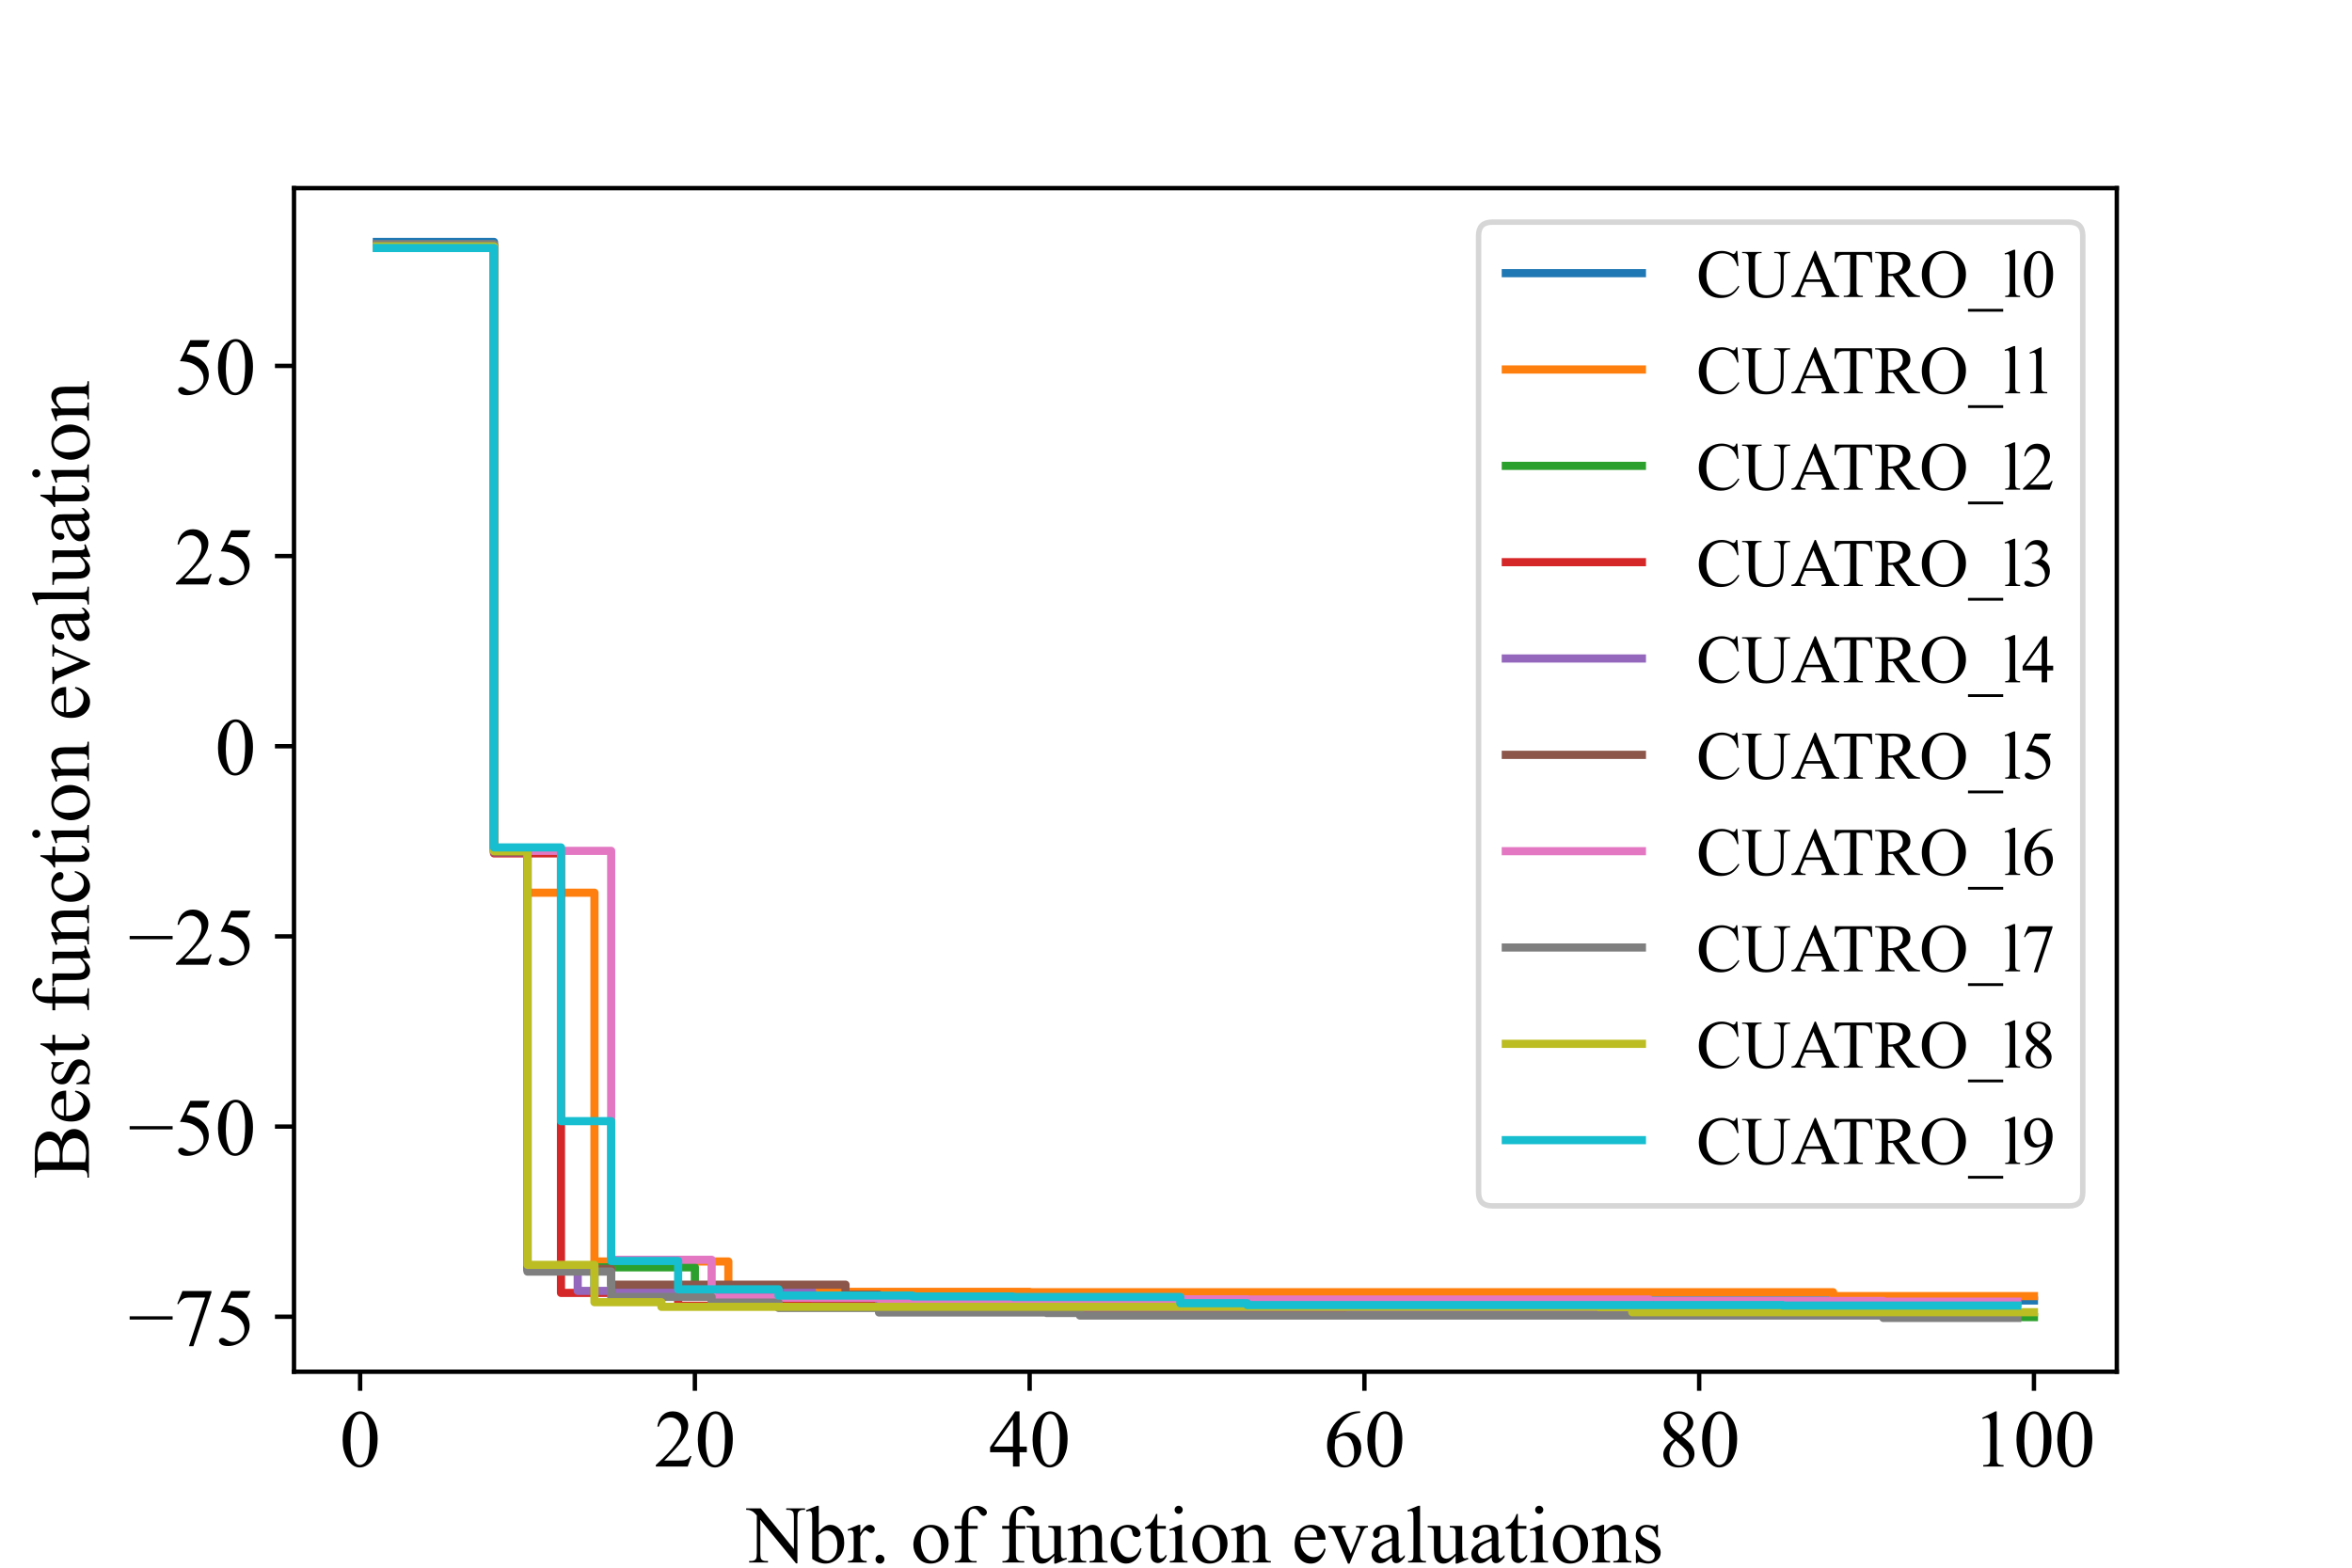 <?xml version="1.0" encoding="utf-8" standalone="no"?>
<!DOCTYPE svg PUBLIC "-//W3C//DTD SVG 1.1//EN"
  "http://www.w3.org/Graphics/SVG/1.1/DTD/svg11.dtd">
<!-- Created with matplotlib (https://matplotlib.org/) -->
<svg height="288pt" version="1.1" viewBox="0 0 432 288" width="432pt" xmlns="http://www.w3.org/2000/svg" xmlns:xlink="http://www.w3.org/1999/xlink">
 <defs>
  <style type="text/css">*{stroke-linecap:butt;stroke-linejoin:round;}</style>
 </defs>
 <g id="figure_1">
  <g id="patch_1">
   <path d="M 0 288 
L 432 288 
L 432 0 
L 0 0 
z
" style="fill:#ffffff;"/>
  </g>
  <g id="axes_1">
   <g id="patch_2">
    <path d="M 54 252 
L 388.8 252 
L 388.8 34.56 
L 54 34.56 
z
" style="fill:#ffffff;"/>
   </g>
   <g id="matplotlib.axis_1">
    <g id="xtick_1">
     <g id="line2d_1">
      <defs>
       <path d="M 0 0 
L 0 3.5 
" id="mdf4c2cc252" style="stroke:#000000;stroke-width:0.8;"/>
      </defs>
      <g>
       <use style="stroke:#000000;stroke-width:0.8;" x="66.144" xlink:href="#mdf4c2cc252" y="252"/>
      </g>
     </g>
     <g id="text_1">
      <!-- 0 -->
      <g transform="translate(62.394 269.416)scale(0.15 -0.15)">
       <defs>
        <path d="M 3.609 32.719 
Q 3.609 44.047 7.031 52.219 
Q 10.453 60.406 16.109 64.406 
Q 20.516 67.578 25.203 67.578 
Q 32.812 67.578 38.875 59.812 
Q 46.438 50.203 46.438 33.734 
Q 46.438 22.219 43.109 14.156 
Q 39.797 6.109 34.641 2.469 
Q 29.5 -1.172 24.703 -1.172 
Q 15.234 -1.172 8.938 10.016 
Q 3.609 19.438 3.609 32.719 
z
M 13.188 31.5 
Q 13.188 17.828 16.547 9.188 
Q 19.344 1.906 24.859 1.906 
Q 27.484 1.906 30.312 4.266 
Q 33.156 6.641 34.625 12.203 
Q 36.859 20.609 36.859 35.891 
Q 36.859 47.219 34.516 54.781 
Q 32.766 60.406 29.984 62.75 
Q 27.984 64.359 25.141 64.359 
Q 21.828 64.359 19.234 61.375 
Q 15.719 57.328 14.453 48.625 
Q 13.188 39.938 13.188 31.5 
z
" id="TimesNewRomanPSMT-48"/>
       </defs>
       <use xlink:href="#TimesNewRomanPSMT-48"/>
      </g>
     </g>
    </g>
    <g id="xtick_2">
     <g id="line2d_2">
      <g>
       <use style="stroke:#000000;stroke-width:0.8;" x="127.631" xlink:href="#mdf4c2cc252" y="252"/>
      </g>
     </g>
     <g id="text_2">
      <!-- 20 -->
      <g transform="translate(120.131 269.416)scale(0.15 -0.15)">
       <defs>
        <path d="M 45.844 12.75 
L 41.219 0 
L 2.156 0 
L 2.156 1.812 
Q 19.391 17.531 26.422 27.484 
Q 33.453 37.453 33.453 45.703 
Q 33.453 52 29.594 56.047 
Q 25.734 60.109 20.359 60.109 
Q 15.484 60.109 11.594 57.25 
Q 7.719 54.391 5.859 48.875 
L 4.047 48.875 
Q 5.281 57.906 10.328 62.734 
Q 15.375 67.578 22.953 67.578 
Q 31 67.578 36.391 62.406 
Q 41.797 57.234 41.797 50.203 
Q 41.797 45.172 39.453 40.141 
Q 35.844 32.234 27.734 23.391 
Q 15.578 10.109 12.547 7.375 
L 29.828 7.375 
Q 35.109 7.375 37.234 7.766 
Q 39.359 8.156 41.062 9.344 
Q 42.781 10.547 44.047 12.75 
z
" id="TimesNewRomanPSMT-50"/>
       </defs>
       <use xlink:href="#TimesNewRomanPSMT-50"/>
       <use x="50" xlink:href="#TimesNewRomanPSMT-48"/>
      </g>
     </g>
    </g>
    <g id="xtick_3">
     <g id="line2d_3">
      <g>
       <use style="stroke:#000000;stroke-width:0.8;" x="189.119" xlink:href="#mdf4c2cc252" y="252"/>
      </g>
     </g>
     <g id="text_3">
      <!-- 40 -->
      <g transform="translate(181.619 269.416)scale(0.15 -0.15)">
       <defs>
        <path d="M 46.531 24.422 
L 46.531 17.484 
L 37.641 17.484 
L 37.641 0 
L 29.594 0 
L 29.594 17.484 
L 1.562 17.484 
L 1.562 23.734 
L 32.281 67.578 
L 37.641 67.578 
L 37.641 24.422 
z
M 29.594 24.422 
L 29.594 57.281 
L 6.344 24.422 
z
" id="TimesNewRomanPSMT-52"/>
       </defs>
       <use xlink:href="#TimesNewRomanPSMT-52"/>
       <use x="50" xlink:href="#TimesNewRomanPSMT-48"/>
      </g>
     </g>
    </g>
    <g id="xtick_4">
     <g id="line2d_4">
      <g>
       <use style="stroke:#000000;stroke-width:0.8;" x="250.607" xlink:href="#mdf4c2cc252" y="252"/>
      </g>
     </g>
     <g id="text_4">
      <!-- 60 -->
      <g transform="translate(243.107 269.416)scale(0.15 -0.15)">
       <defs>
        <path d="M 44.828 67.578 
L 44.828 65.766 
Q 38.375 65.141 34.297 63.203 
Q 30.219 61.281 26.234 57.328 
Q 22.266 53.375 19.656 48.516 
Q 17.047 43.656 15.281 36.969 
Q 22.312 41.797 29.391 41.797 
Q 36.188 41.797 41.156 36.328 
Q 46.141 30.859 46.141 22.266 
Q 46.141 13.969 41.109 7.125 
Q 35.062 -1.172 25.094 -1.172 
Q 18.312 -1.172 13.578 3.328 
Q 4.297 12.062 4.297 25.984 
Q 4.297 34.859 7.859 42.859 
Q 11.422 50.875 18.031 57.078 
Q 24.656 63.281 30.703 65.422 
Q 36.766 67.578 42 67.578 
z
M 14.453 33.406 
Q 13.578 26.812 13.578 22.75 
Q 13.578 18.062 15.312 12.562 
Q 17.047 7.078 20.453 3.859 
Q 22.953 1.562 26.516 1.562 
Q 30.766 1.562 34.109 5.562 
Q 37.453 9.578 37.453 17 
Q 37.453 25.344 34.125 31.438 
Q 30.812 37.547 24.703 37.547 
Q 22.859 37.547 20.734 36.766 
Q 18.609 35.984 14.453 33.406 
z
" id="TimesNewRomanPSMT-54"/>
       </defs>
       <use xlink:href="#TimesNewRomanPSMT-54"/>
       <use x="50" xlink:href="#TimesNewRomanPSMT-48"/>
      </g>
     </g>
    </g>
    <g id="xtick_5">
     <g id="line2d_5">
      <g>
       <use style="stroke:#000000;stroke-width:0.8;" x="312.094" xlink:href="#mdf4c2cc252" y="252"/>
      </g>
     </g>
     <g id="text_5">
      <!-- 80 -->
      <g transform="translate(304.594 269.416)scale(0.15 -0.15)">
       <defs>
        <path d="M 19.188 33.344 
Q 11.328 39.797 9.047 43.703 
Q 6.781 47.609 6.781 51.812 
Q 6.781 58.25 11.766 62.906 
Q 16.75 67.578 25 67.578 
Q 33.016 67.578 37.891 63.234 
Q 42.781 58.891 42.781 53.328 
Q 42.781 49.609 40.141 45.75 
Q 37.5 41.891 29.156 36.672 
Q 37.75 30.031 40.531 26.219 
Q 44.234 21.234 44.234 15.719 
Q 44.234 8.734 38.906 3.781 
Q 33.594 -1.172 24.953 -1.172 
Q 15.531 -1.172 10.25 4.734 
Q 6.062 9.469 6.062 15.094 
Q 6.062 19.484 9.016 23.797 
Q 11.969 28.125 19.188 33.344 
z
M 26.859 38.578 
Q 32.719 43.844 34.281 46.891 
Q 35.844 49.953 35.844 53.812 
Q 35.844 58.938 32.953 61.844 
Q 30.078 64.75 25.094 64.75 
Q 20.125 64.75 17 61.859 
Q 13.875 58.984 13.875 55.125 
Q 13.875 52.594 15.156 50.047 
Q 16.453 47.516 18.844 45.219 
z
M 21.484 31.5 
Q 17.438 28.078 15.484 24.047 
Q 13.531 20.016 13.531 15.328 
Q 13.531 9.031 16.969 5.25 
Q 20.406 1.469 25.734 1.469 
Q 31 1.469 34.172 4.438 
Q 37.359 7.422 37.359 11.672 
Q 37.359 15.188 35.5 17.969 
Q 32.031 23.141 21.484 31.5 
z
" id="TimesNewRomanPSMT-56"/>
       </defs>
       <use xlink:href="#TimesNewRomanPSMT-56"/>
       <use x="50" xlink:href="#TimesNewRomanPSMT-48"/>
      </g>
     </g>
    </g>
    <g id="xtick_6">
     <g id="line2d_6">
      <g>
       <use style="stroke:#000000;stroke-width:0.8;" x="373.582" xlink:href="#mdf4c2cc252" y="252"/>
      </g>
     </g>
     <g id="text_6">
      <!-- 100 -->
      <g transform="translate(362.332 269.416)scale(0.15 -0.15)">
       <defs>
        <path d="M 11.719 59.719 
L 27.828 67.578 
L 29.438 67.578 
L 29.438 11.672 
Q 29.438 6.109 29.906 4.734 
Q 30.375 3.375 31.828 2.641 
Q 33.297 1.906 37.797 1.812 
L 37.797 0 
L 12.891 0 
L 12.891 1.812 
Q 17.578 1.906 18.938 2.609 
Q 20.312 3.328 20.844 4.516 
Q 21.391 5.719 21.391 11.672 
L 21.391 47.406 
Q 21.391 54.641 20.906 56.688 
Q 20.562 58.25 19.656 58.984 
Q 18.75 59.719 17.484 59.719 
Q 15.672 59.719 12.453 58.203 
z
" id="TimesNewRomanPSMT-49"/>
       </defs>
       <use xlink:href="#TimesNewRomanPSMT-49"/>
       <use x="50" xlink:href="#TimesNewRomanPSMT-48"/>
       <use x="100" xlink:href="#TimesNewRomanPSMT-48"/>
      </g>
     </g>
    </g>
    <g id="text_7">
     <!-- Nbr. of function evaluations -->
     <g transform="translate(137.25 287.04)scale(0.15 -0.15)">
      <defs>
       <path d="M -1.312 66.219 
L 16.656 66.219 
L 57.125 16.547 
L 57.125 54.734 
Q 57.125 60.844 55.766 62.359 
Q 53.953 64.406 50.047 64.406 
L 47.75 64.406 
L 47.75 66.219 
L 70.797 66.219 
L 70.797 64.406 
L 68.453 64.406 
Q 64.266 64.406 62.5 61.859 
Q 61.422 60.297 61.422 54.734 
L 61.422 -1.078 
L 59.672 -1.078 
L 16.016 52.25 
L 16.016 11.469 
Q 16.016 5.375 17.328 3.859 
Q 19.188 1.812 23.047 1.812 
L 25.391 1.812 
L 25.391 0 
L 2.344 0 
L 2.344 1.812 
L 4.641 1.812 
Q 8.891 1.812 10.641 4.344 
Q 11.719 5.906 11.719 11.469 
L 11.719 57.516 
Q 8.844 60.891 7.344 61.953 
Q 5.859 63.031 2.984 63.969 
Q 1.562 64.406 -1.312 64.406 
z
" id="TimesNewRomanPSMT-78"/>
       <path d="M 15.375 37.016 
Q 21.875 46.047 29.391 46.047 
Q 36.281 46.047 41.406 40.156 
Q 46.531 34.281 46.531 24.078 
Q 46.531 12.156 38.625 4.891 
Q 31.844 -1.375 23.484 -1.375 
Q 19.578 -1.375 15.547 0.047 
Q 11.531 1.469 7.328 4.297 
L 7.328 50.641 
Q 7.328 58.25 6.953 60 
Q 6.594 61.766 5.812 62.391 
Q 5.031 63.031 3.859 63.031 
Q 2.484 63.031 0.438 62.25 
L -0.25 63.969 
L 13.188 69.438 
L 15.375 69.438 
z
M 15.375 33.891 
L 15.375 7.125 
Q 17.875 4.688 20.531 3.438 
Q 23.188 2.203 25.984 2.203 
Q 30.422 2.203 34.25 7.078 
Q 38.094 11.969 38.094 21.297 
Q 38.094 29.891 34.25 34.5 
Q 30.422 39.109 25.531 39.109 
Q 22.953 39.109 20.359 37.797 
Q 18.406 36.812 15.375 33.891 
z
" id="TimesNewRomanPSMT-98"/>
       <path d="M 16.219 46.047 
L 16.219 35.984 
Q 21.828 46.047 27.734 46.047 
Q 30.422 46.047 32.172 44.406 
Q 33.938 42.781 33.938 40.625 
Q 33.938 38.719 32.656 37.391 
Q 31.391 36.078 29.641 36.078 
Q 27.938 36.078 25.812 37.766 
Q 23.688 39.453 22.656 39.453 
Q 21.781 39.453 20.75 38.484 
Q 18.562 36.469 16.219 31.891 
L 16.219 10.453 
Q 16.219 6.734 17.141 4.828 
Q 17.781 3.516 19.391 2.641 
Q 21 1.766 24.031 1.766 
L 24.031 0 
L 1.125 0 
L 1.125 1.766 
Q 4.547 1.766 6.203 2.828 
Q 7.422 3.609 7.906 5.328 
Q 8.156 6.156 8.156 10.062 
L 8.156 27.391 
Q 8.156 35.203 7.828 36.688 
Q 7.516 38.188 6.656 38.859 
Q 5.812 39.547 4.547 39.547 
Q 3.031 39.547 1.125 38.812 
L 0.641 40.578 
L 14.156 46.047 
z
" id="TimesNewRomanPSMT-114"/>
       <path d="M 12.5 9.469 
Q 14.797 9.469 16.359 7.875 
Q 17.922 6.297 17.922 4.047 
Q 17.922 1.812 16.328 0.219 
Q 14.75 -1.375 12.5 -1.375 
Q 10.25 -1.375 8.656 0.219 
Q 7.078 1.812 7.078 4.047 
Q 7.078 6.344 8.656 7.906 
Q 10.25 9.469 12.5 9.469 
z
" id="TimesNewRomanPSMT-46"/>
       <path id="TimesNewRomanPSMT-32"/>
       <path d="M 25 46.047 
Q 35.156 46.047 41.312 38.328 
Q 46.531 31.734 46.531 23.188 
Q 46.531 17.188 43.641 11.031 
Q 40.766 4.891 35.719 1.75 
Q 30.672 -1.375 24.469 -1.375 
Q 14.359 -1.375 8.406 6.688 
Q 3.375 13.484 3.375 21.922 
Q 3.375 28.078 6.422 34.156 
Q 9.469 40.234 14.453 43.141 
Q 19.438 46.047 25 46.047 
z
M 23.484 42.875 
Q 20.906 42.875 18.281 41.328 
Q 15.672 39.797 14.062 35.938 
Q 12.453 32.078 12.453 26.031 
Q 12.453 16.266 16.328 9.172 
Q 20.219 2.094 26.562 2.094 
Q 31.297 2.094 34.375 6 
Q 37.453 9.906 37.453 19.438 
Q 37.453 31.344 32.328 38.188 
Q 28.859 42.875 23.484 42.875 
z
" id="TimesNewRomanPSMT-111"/>
       <path d="M 20.609 41.219 
L 20.609 11.812 
Q 20.609 5.562 21.969 3.906 
Q 23.781 1.766 26.812 1.766 
L 30.859 1.766 
L 30.859 0 
L 4.156 0 
L 4.156 1.766 
L 6.156 1.766 
Q 8.109 1.766 9.719 2.734 
Q 11.328 3.719 11.938 5.375 
Q 12.547 7.031 12.547 11.812 
L 12.547 41.219 
L 3.859 41.219 
L 3.859 44.734 
L 12.547 44.734 
L 12.547 47.656 
Q 12.547 54.344 14.688 58.984 
Q 16.844 63.625 21.266 66.484 
Q 25.688 69.344 31.203 69.344 
Q 36.328 69.344 40.625 66.016 
Q 43.453 63.812 43.453 61.078 
Q 43.453 59.625 42.188 58.328 
Q 40.922 57.031 39.453 57.031 
Q 38.328 57.031 37.078 57.828 
Q 35.844 58.641 34.031 61.297 
Q 32.234 63.969 30.719 64.891 
Q 29.203 65.828 27.344 65.828 
Q 25.094 65.828 23.531 64.625 
Q 21.969 63.422 21.281 60.906 
Q 20.609 58.406 20.609 47.953 
L 20.609 44.734 
L 32.125 44.734 
L 32.125 41.219 
z
" id="TimesNewRomanPSMT-102"/>
       <path d="M 42.328 44.734 
L 42.328 17.625 
Q 42.328 9.859 42.688 8.125 
Q 43.062 6.391 43.859 5.703 
Q 44.672 5.031 45.75 5.031 
Q 47.266 5.031 49.172 5.859 
L 49.859 4.156 
L 36.469 -1.375 
L 34.281 -1.375 
L 34.281 8.109 
Q 28.516 1.859 25.484 0.234 
Q 22.469 -1.375 19.094 -1.375 
Q 15.328 -1.375 12.562 0.797 
Q 9.812 2.984 8.734 6.391 
Q 7.672 9.812 7.672 16.062 
L 7.672 36.031 
Q 7.672 39.203 6.984 40.422 
Q 6.297 41.656 4.953 42.312 
Q 3.609 42.969 0.094 42.922 
L 0.094 44.734 
L 15.766 44.734 
L 15.766 14.797 
Q 15.766 8.547 17.938 6.594 
Q 20.125 4.641 23.188 4.641 
Q 25.297 4.641 27.953 5.953 
Q 30.609 7.281 34.281 10.984 
L 34.281 36.328 
Q 34.281 40.141 32.891 41.484 
Q 31.5 42.828 27.094 42.922 
L 27.094 44.734 
z
" id="TimesNewRomanPSMT-117"/>
       <path d="M 16.156 36.578 
Q 24.031 46.047 31.156 46.047 
Q 34.812 46.047 37.453 44.219 
Q 40.094 42.391 41.656 38.188 
Q 42.719 35.25 42.719 29.203 
L 42.719 10.109 
Q 42.719 5.859 43.406 4.344 
Q 43.953 3.125 45.141 2.438 
Q 46.344 1.766 49.562 1.766 
L 49.562 0 
L 27.438 0 
L 27.438 1.766 
L 28.375 1.766 
Q 31.5 1.766 32.734 2.703 
Q 33.984 3.656 34.469 5.516 
Q 34.672 6.25 34.672 10.109 
L 34.672 28.422 
Q 34.672 34.516 33.078 37.281 
Q 31.5 40.047 27.734 40.047 
Q 21.922 40.047 16.156 33.688 
L 16.156 10.109 
Q 16.156 5.562 16.703 4.5 
Q 17.391 3.078 18.578 2.422 
Q 19.781 1.766 23.438 1.766 
L 23.438 0 
L 1.312 0 
L 1.312 1.766 
L 2.297 1.766 
Q 5.719 1.766 6.906 3.484 
Q 8.109 5.219 8.109 10.109 
L 8.109 26.703 
Q 8.109 34.766 7.734 36.516 
Q 7.375 38.281 6.609 38.906 
Q 5.859 39.547 4.594 39.547 
Q 3.219 39.547 1.312 38.812 
L 0.594 40.578 
L 14.062 46.047 
L 16.156 46.047 
z
" id="TimesNewRomanPSMT-110"/>
       <path d="M 41.109 17 
Q 39.312 8.156 34.031 3.391 
Q 28.766 -1.375 22.359 -1.375 
Q 14.75 -1.375 9.078 5.016 
Q 3.422 11.422 3.422 22.312 
Q 3.422 32.859 9.688 39.453 
Q 15.969 46.047 24.75 46.047 
Q 31.344 46.047 35.594 42.547 
Q 39.844 39.062 39.844 35.297 
Q 39.844 33.453 38.641 32.297 
Q 37.453 31.156 35.297 31.156 
Q 32.422 31.156 30.953 33.016 
Q 30.125 34.031 29.859 36.906 
Q 29.594 39.797 27.875 41.312 
Q 26.172 42.781 23.141 42.781 
Q 18.266 42.781 15.281 39.156 
Q 11.328 34.375 11.328 26.516 
Q 11.328 18.5 15.25 12.375 
Q 19.188 6.25 25.875 6.25 
Q 30.672 6.25 34.469 9.516 
Q 37.156 11.766 39.703 17.672 
z
" id="TimesNewRomanPSMT-99"/>
       <path d="M 16.109 59.422 
L 16.109 44.734 
L 26.562 44.734 
L 26.562 41.312 
L 16.109 41.312 
L 16.109 12.312 
Q 16.109 7.953 17.359 6.438 
Q 18.609 4.938 20.562 4.938 
Q 22.172 4.938 23.688 5.938 
Q 25.203 6.938 26.031 8.891 
L 27.938 8.891 
Q 26.219 4.109 23.094 1.688 
Q 19.969 -0.734 16.656 -0.734 
Q 14.406 -0.734 12.25 0.516 
Q 10.109 1.766 9.078 4.078 
Q 8.062 6.391 8.062 11.234 
L 8.062 41.312 
L 0.984 41.312 
L 0.984 42.922 
Q 3.656 44 6.469 46.562 
Q 9.281 49.125 11.469 52.641 
Q 12.594 54.5 14.594 59.422 
z
" id="TimesNewRomanPSMT-116"/>
       <path d="M 14.5 69.438 
Q 16.547 69.438 17.984 67.984 
Q 19.438 66.547 19.438 64.5 
Q 19.438 62.453 17.984 60.984 
Q 16.547 59.516 14.5 59.516 
Q 12.453 59.516 10.984 60.984 
Q 9.516 62.453 9.516 64.5 
Q 9.516 66.547 10.953 67.984 
Q 12.406 69.438 14.5 69.438 
z
M 18.562 46.047 
L 18.562 10.109 
Q 18.562 5.906 19.172 4.516 
Q 19.781 3.125 20.969 2.438 
Q 22.172 1.766 25.344 1.766 
L 25.344 0 
L 3.609 0 
L 3.609 1.766 
Q 6.891 1.766 8 2.391 
Q 9.125 3.031 9.781 4.484 
Q 10.453 5.953 10.453 10.109 
L 10.453 27.344 
Q 10.453 34.625 10.016 36.766 
Q 9.672 38.328 8.938 38.938 
Q 8.203 39.547 6.938 39.547 
Q 5.562 39.547 3.609 38.812 
L 2.938 40.578 
L 16.406 46.047 
z
" id="TimesNewRomanPSMT-105"/>
       <path d="M 10.641 27.875 
Q 10.594 17.922 15.484 12.25 
Q 20.359 6.594 26.953 6.594 
Q 31.344 6.594 34.594 9 
Q 37.844 11.422 40.047 17.281 
L 41.547 16.312 
Q 40.531 9.625 35.594 4.125 
Q 30.672 -1.375 23.25 -1.375 
Q 15.188 -1.375 9.453 4.906 
Q 3.719 11.188 3.719 21.781 
Q 3.719 33.25 9.594 39.672 
Q 15.484 46.094 24.359 46.094 
Q 31.891 46.094 36.719 41.141 
Q 41.547 36.188 41.547 27.875 
z
M 10.641 30.719 
L 31.344 30.719 
Q 31.109 35.016 30.328 36.766 
Q 29.109 39.5 26.688 41.062 
Q 24.266 42.625 21.625 42.625 
Q 17.578 42.625 14.375 39.469 
Q 11.188 36.328 10.641 30.719 
z
" id="TimesNewRomanPSMT-101"/>
       <path d="M 0.828 44.734 
L 21.875 44.734 
L 21.875 42.922 
L 20.516 42.922 
Q 18.609 42.922 17.609 41.984 
Q 16.609 41.062 16.609 39.5 
Q 16.609 37.797 17.625 35.453 
L 28.031 10.75 
L 38.484 36.375 
Q 39.594 39.109 39.594 40.531 
Q 39.594 41.219 39.203 41.656 
Q 38.672 42.391 37.844 42.656 
Q 37.016 42.922 34.469 42.922 
L 34.469 44.734 
L 49.078 44.734 
L 49.078 42.922 
Q 46.531 42.719 45.562 41.891 
Q 43.844 40.438 42.484 37.016 
L 26.609 -1.375 
L 24.609 -1.375 
L 8.641 36.375 
Q 7.562 39.016 6.578 40.156 
Q 5.609 41.312 4.109 42.094 
Q 3.266 42.531 0.828 42.922 
z
" id="TimesNewRomanPSMT-118"/>
       <path d="M 28.469 6.453 
Q 21.578 1.125 19.828 0.297 
Q 17.188 -0.922 14.203 -0.922 
Q 9.578 -0.922 6.562 2.25 
Q 3.562 5.422 3.562 10.594 
Q 3.562 13.875 5.031 16.266 
Q 7.031 19.578 11.984 22.5 
Q 16.938 25.438 28.469 29.641 
L 28.469 31.391 
Q 28.469 38.094 26.344 40.578 
Q 24.219 43.062 20.172 43.062 
Q 17.094 43.062 15.281 41.406 
Q 13.422 39.75 13.422 37.594 
L 13.531 34.766 
Q 13.531 32.516 12.375 31.297 
Q 11.234 30.078 9.375 30.078 
Q 7.562 30.078 6.422 31.344 
Q 5.281 32.625 5.281 34.812 
Q 5.281 39.016 9.578 42.531 
Q 13.875 46.047 21.625 46.047 
Q 27.594 46.047 31.391 44.047 
Q 34.281 42.531 35.641 39.312 
Q 36.531 37.203 36.531 30.719 
L 36.531 15.531 
Q 36.531 9.125 36.766 7.688 
Q 37.016 6.25 37.578 5.766 
Q 38.141 5.281 38.875 5.281 
Q 39.656 5.281 40.234 5.609 
Q 41.266 6.25 44.188 9.188 
L 44.188 6.453 
Q 38.719 -0.875 33.734 -0.875 
Q 31.344 -0.875 29.922 0.781 
Q 28.516 2.438 28.469 6.453 
z
M 28.469 9.625 
L 28.469 26.656 
Q 21.094 23.734 18.953 22.516 
Q 15.094 20.359 13.422 18.016 
Q 11.766 15.672 11.766 12.891 
Q 11.766 9.375 13.859 7.047 
Q 15.969 4.734 18.703 4.734 
Q 22.406 4.734 28.469 9.625 
z
" id="TimesNewRomanPSMT-97"/>
       <path d="M 18.5 69.438 
L 18.5 10.109 
Q 18.5 5.906 19.109 4.531 
Q 19.734 3.172 21 2.469 
Q 22.266 1.766 25.734 1.766 
L 25.734 0 
L 3.812 0 
L 3.812 1.766 
Q 6.891 1.766 8 2.391 
Q 9.125 3.031 9.766 4.484 
Q 10.406 5.953 10.406 10.109 
L 10.406 50.734 
Q 10.406 58.297 10.062 60.031 
Q 9.719 61.766 8.953 62.391 
Q 8.203 63.031 7.031 63.031 
Q 5.766 63.031 3.812 62.25 
L 2.984 63.969 
L 16.312 69.438 
z
" id="TimesNewRomanPSMT-108"/>
       <path d="M 32.031 46.047 
L 32.031 30.812 
L 30.422 30.812 
Q 28.562 37.984 25.656 40.578 
Q 22.75 43.172 18.266 43.172 
Q 14.844 43.172 12.734 41.359 
Q 10.641 39.547 10.641 37.359 
Q 10.641 34.625 12.203 32.672 
Q 13.719 30.672 18.359 28.422 
L 25.484 24.953 
Q 35.406 20.125 35.406 12.203 
Q 35.406 6.109 30.781 2.359 
Q 26.172 -1.375 20.453 -1.375 
Q 16.359 -1.375 11.078 0.094 
Q 9.469 0.594 8.453 0.594 
Q 7.328 0.594 6.688 -0.688 
L 5.078 -0.688 
L 5.078 15.281 
L 6.688 15.281 
Q 8.062 8.453 11.906 4.984 
Q 15.766 1.516 20.562 1.516 
Q 23.922 1.516 26.047 3.484 
Q 28.172 5.469 28.172 8.25 
Q 28.172 11.625 25.797 13.922 
Q 23.438 16.219 16.359 19.734 
Q 9.281 23.25 7.078 26.078 
Q 4.891 28.859 4.891 33.109 
Q 4.891 38.625 8.672 42.328 
Q 12.453 46.047 18.453 46.047 
Q 21.094 46.047 24.859 44.922 
Q 27.344 44.188 28.172 44.188 
Q 28.953 44.188 29.391 44.531 
Q 29.828 44.875 30.422 46.047 
z
" id="TimesNewRomanPSMT-115"/>
      </defs>
      <use xlink:href="#TimesNewRomanPSMT-78"/>
      <use x="72.217" xlink:href="#TimesNewRomanPSMT-98"/>
      <use x="122.217" xlink:href="#TimesNewRomanPSMT-114"/>
      <use x="150.018" xlink:href="#TimesNewRomanPSMT-46"/>
      <use x="175.018" xlink:href="#TimesNewRomanPSMT-32"/>
      <use x="200.018" xlink:href="#TimesNewRomanPSMT-111"/>
      <use x="250.018" xlink:href="#TimesNewRomanPSMT-102"/>
      <use x="283.318" xlink:href="#TimesNewRomanPSMT-32"/>
      <use x="308.318" xlink:href="#TimesNewRomanPSMT-102"/>
      <use x="341.619" xlink:href="#TimesNewRomanPSMT-117"/>
      <use x="391.619" xlink:href="#TimesNewRomanPSMT-110"/>
      <use x="441.619" xlink:href="#TimesNewRomanPSMT-99"/>
      <use x="486.004" xlink:href="#TimesNewRomanPSMT-116"/>
      <use x="513.787" xlink:href="#TimesNewRomanPSMT-105"/>
      <use x="541.57" xlink:href="#TimesNewRomanPSMT-111"/>
      <use x="591.57" xlink:href="#TimesNewRomanPSMT-110"/>
      <use x="641.57" xlink:href="#TimesNewRomanPSMT-32"/>
      <use x="666.57" xlink:href="#TimesNewRomanPSMT-101"/>
      <use x="710.955" xlink:href="#TimesNewRomanPSMT-118"/>
      <use x="760.955" xlink:href="#TimesNewRomanPSMT-97"/>
      <use x="805.34" xlink:href="#TimesNewRomanPSMT-108"/>
      <use x="833.123" xlink:href="#TimesNewRomanPSMT-117"/>
      <use x="883.123" xlink:href="#TimesNewRomanPSMT-97"/>
      <use x="927.508" xlink:href="#TimesNewRomanPSMT-116"/>
      <use x="955.291" xlink:href="#TimesNewRomanPSMT-105"/>
      <use x="983.074" xlink:href="#TimesNewRomanPSMT-111"/>
      <use x="1033.074" xlink:href="#TimesNewRomanPSMT-110"/>
      <use x="1083.074" xlink:href="#TimesNewRomanPSMT-115"/>
     </g>
    </g>
   </g>
   <g id="matplotlib.axis_2">
    <g id="ytick_1">
     <g id="line2d_7">
      <defs>
       <path d="M 0 0 
L -3.5 0 
" id="m604be609a6" style="stroke:#000000;stroke-width:0.8;"/>
      </defs>
      <g>
       <use style="stroke:#000000;stroke-width:0.8;" x="54" xlink:href="#m604be609a6" y="241.897"/>
      </g>
     </g>
     <g id="text_8">
      <!-- −75 -->
      <g transform="translate(23.541 247.104)scale(0.15 -0.15)">
       <defs>
        <path d="M 54.438 31.25 
L 1.812 31.25 
L 1.812 35.25 
L 54.438 35.25 
z
" id="TimesNewRomanPSMT-8722"/>
        <path d="M 10.062 66.219 
L 45.562 66.219 
L 45.562 64.359 
L 23.484 -1.375 
L 18.016 -1.375 
L 37.797 58.25 
L 19.578 58.25 
Q 14.062 58.25 11.719 56.938 
Q 7.625 54.688 5.125 50 
L 3.719 50.531 
z
" id="TimesNewRomanPSMT-55"/>
        <path d="M 43.406 66.219 
L 39.594 57.906 
L 19.672 57.906 
L 15.328 49.031 
Q 28.266 47.125 35.844 39.406 
Q 42.328 32.766 42.328 23.781 
Q 42.328 18.562 40.203 14.109 
Q 38.094 9.672 34.859 6.547 
Q 31.641 3.422 27.688 1.516 
Q 22.078 -1.172 16.156 -1.172 
Q 10.203 -1.172 7.484 0.844 
Q 4.781 2.875 4.781 5.328 
Q 4.781 6.688 5.906 7.734 
Q 7.031 8.797 8.734 8.797 
Q 10.016 8.797 10.969 8.406 
Q 11.922 8.016 14.203 6.391 
Q 17.875 3.859 21.625 3.859 
Q 27.344 3.859 31.656 8.172 
Q 35.984 12.5 35.984 18.703 
Q 35.984 24.703 32.125 29.906 
Q 28.266 35.109 21.484 37.938 
Q 16.156 40.141 6.984 40.484 
L 19.672 66.219 
z
" id="TimesNewRomanPSMT-53"/>
       </defs>
       <use xlink:href="#TimesNewRomanPSMT-8722"/>
       <use x="56.396" xlink:href="#TimesNewRomanPSMT-55"/>
       <use x="106.396" xlink:href="#TimesNewRomanPSMT-53"/>
      </g>
     </g>
    </g>
    <g id="ytick_2">
     <g id="line2d_8">
      <g>
       <use style="stroke:#000000;stroke-width:0.8;" x="54" xlink:href="#m604be609a6" y="206.961"/>
      </g>
     </g>
     <g id="text_9">
      <!-- −50 -->
      <g transform="translate(23.541 212.169)scale(0.15 -0.15)">
       <use xlink:href="#TimesNewRomanPSMT-8722"/>
       <use x="56.396" xlink:href="#TimesNewRomanPSMT-53"/>
       <use x="106.396" xlink:href="#TimesNewRomanPSMT-48"/>
      </g>
     </g>
    </g>
    <g id="ytick_3">
     <g id="line2d_9">
      <g>
       <use style="stroke:#000000;stroke-width:0.8;" x="54" xlink:href="#m604be609a6" y="172.025"/>
      </g>
     </g>
     <g id="text_10">
      <!-- −25 -->
      <g transform="translate(23.541 177.233)scale(0.15 -0.15)">
       <use xlink:href="#TimesNewRomanPSMT-8722"/>
       <use x="56.396" xlink:href="#TimesNewRomanPSMT-50"/>
       <use x="106.396" xlink:href="#TimesNewRomanPSMT-53"/>
      </g>
     </g>
    </g>
    <g id="ytick_4">
     <g id="line2d_10">
      <g>
       <use style="stroke:#000000;stroke-width:0.8;" x="54" xlink:href="#m604be609a6" y="137.09"/>
      </g>
     </g>
     <g id="text_11">
      <!-- 0 -->
      <g transform="translate(39.5 142.298)scale(0.15 -0.15)">
       <use xlink:href="#TimesNewRomanPSMT-48"/>
      </g>
     </g>
    </g>
    <g id="ytick_5">
     <g id="line2d_11">
      <g>
       <use style="stroke:#000000;stroke-width:0.8;" x="54" xlink:href="#m604be609a6" y="102.154"/>
      </g>
     </g>
     <g id="text_12">
      <!-- 25 -->
      <g transform="translate(32 107.362)scale(0.15 -0.15)">
       <use xlink:href="#TimesNewRomanPSMT-50"/>
       <use x="50" xlink:href="#TimesNewRomanPSMT-53"/>
      </g>
     </g>
    </g>
    <g id="ytick_6">
     <g id="line2d_12">
      <g>
       <use style="stroke:#000000;stroke-width:0.8;" x="54" xlink:href="#m604be609a6" y="67.219"/>
      </g>
     </g>
     <g id="text_13">
      <!-- 50 -->
      <g transform="translate(32 72.427)scale(0.15 -0.15)">
       <use xlink:href="#TimesNewRomanPSMT-53"/>
       <use x="50" xlink:href="#TimesNewRomanPSMT-48"/>
      </g>
     </g>
    </g>
    <g id="text_14">
     <!-- Best function evaluation -->
     <g transform="translate(16.333 216.597)rotate(-90)scale(0.15 -0.15)">
      <defs>
       <path d="M 46.188 33.797 
Q 53.078 32.328 56.5 29.109 
Q 61.234 24.609 61.234 18.109 
Q 61.234 13.188 58.109 8.672 
Q 54.984 4.156 49.531 2.078 
Q 44.094 0 32.906 0 
L 1.656 0 
L 1.656 1.812 
L 4.156 1.812 
Q 8.297 1.812 10.109 4.438 
Q 11.234 6.156 11.234 11.719 
L 11.234 54.5 
Q 11.234 60.641 9.812 62.25 
Q 7.906 64.406 4.156 64.406 
L 1.656 64.406 
L 1.656 66.219 
L 30.281 66.219 
Q 38.281 66.219 43.109 65.047 
Q 50.438 63.281 54.297 58.812 
Q 58.156 54.344 58.156 48.531 
Q 58.156 43.562 55.125 39.625 
Q 52.094 35.688 46.188 33.797 
z
M 20.609 36.422 
Q 22.406 36.078 24.719 35.906 
Q 27.047 35.75 29.828 35.75 
Q 36.969 35.75 40.547 37.281 
Q 44.141 38.812 46.047 41.984 
Q 47.953 45.172 47.953 48.922 
Q 47.953 54.734 43.219 58.828 
Q 38.484 62.938 29.391 62.938 
Q 24.516 62.938 20.609 61.859 
z
M 20.609 4.781 
Q 26.266 3.469 31.781 3.469 
Q 40.625 3.469 45.266 7.438 
Q 49.906 11.422 49.906 17.281 
Q 49.906 21.141 47.797 24.703 
Q 45.703 28.266 40.969 30.312 
Q 36.234 32.375 29.25 32.375 
Q 26.219 32.375 24.062 32.266 
Q 21.922 32.172 20.609 31.938 
z
" id="TimesNewRomanPSMT-66"/>
      </defs>
      <use xlink:href="#TimesNewRomanPSMT-66"/>
      <use x="66.699" xlink:href="#TimesNewRomanPSMT-101"/>
      <use x="111.084" xlink:href="#TimesNewRomanPSMT-115"/>
      <use x="150" xlink:href="#TimesNewRomanPSMT-116"/>
      <use x="177.783" xlink:href="#TimesNewRomanPSMT-32"/>
      <use x="202.783" xlink:href="#TimesNewRomanPSMT-102"/>
      <use x="236.084" xlink:href="#TimesNewRomanPSMT-117"/>
      <use x="286.084" xlink:href="#TimesNewRomanPSMT-110"/>
      <use x="336.084" xlink:href="#TimesNewRomanPSMT-99"/>
      <use x="380.469" xlink:href="#TimesNewRomanPSMT-116"/>
      <use x="408.252" xlink:href="#TimesNewRomanPSMT-105"/>
      <use x="436.035" xlink:href="#TimesNewRomanPSMT-111"/>
      <use x="486.035" xlink:href="#TimesNewRomanPSMT-110"/>
      <use x="536.035" xlink:href="#TimesNewRomanPSMT-32"/>
      <use x="561.035" xlink:href="#TimesNewRomanPSMT-101"/>
      <use x="605.42" xlink:href="#TimesNewRomanPSMT-118"/>
      <use x="655.42" xlink:href="#TimesNewRomanPSMT-97"/>
      <use x="699.805" xlink:href="#TimesNewRomanPSMT-108"/>
      <use x="727.588" xlink:href="#TimesNewRomanPSMT-117"/>
      <use x="777.588" xlink:href="#TimesNewRomanPSMT-97"/>
      <use x="821.973" xlink:href="#TimesNewRomanPSMT-116"/>
      <use x="849.756" xlink:href="#TimesNewRomanPSMT-105"/>
      <use x="877.539" xlink:href="#TimesNewRomanPSMT-111"/>
      <use x="927.539" xlink:href="#TimesNewRomanPSMT-110"/>
     </g>
    </g>
   </g>
   <g id="line2d_13">
    <path clip-path="url(#p373c4a503f)" d="M 69.218 44.444 
L 90.739 44.444 
L 90.739 155.844 
L 96.888 155.844 
L 96.888 233.321 
L 109.185 233.321 
L 109.185 237.369 
L 115.334 237.369 
L 115.334 237.369 
L 121.483 237.369 
L 121.483 237.369 
L 127.631 237.369 
L 127.631 237.786 
L 133.78 237.786 
L 133.78 237.786 
L 139.929 237.786 
L 139.929 237.786 
L 146.078 237.786 
L 146.078 238.25 
L 152.226 238.25 
L 152.226 238.25 
L 158.375 238.25 
L 158.375 238.25 
L 164.524 238.25 
L 164.524 238.25 
L 170.673 238.25 
L 170.673 238.25 
L 176.821 238.25 
L 176.821 238.25 
L 182.97 238.25 
L 182.97 238.25 
L 189.119 238.25 
L 189.119 238.25 
L 195.268 238.25 
L 195.268 238.25 
L 201.417 238.25 
L 201.417 238.25 
L 207.565 238.25 
L 207.565 238.25 
L 213.714 238.25 
L 213.714 238.25 
L 219.863 238.25 
L 219.863 238.25 
L 226.012 238.25 
L 226.012 238.25 
L 232.16 238.25 
L 232.16 238.25 
L 238.309 238.25 
L 238.309 238.91 
L 244.458 238.91 
L 244.458 238.91 
L 250.607 238.91 
L 250.607 238.91 
L 256.755 238.91 
L 256.755 238.91 
L 262.904 238.91 
L 262.904 238.91 
L 269.053 238.91 
L 269.053 238.91 
L 275.202 238.91 
L 275.202 238.91 
L 281.35 238.91 
L 281.35 238.91 
L 287.499 238.91 
L 287.499 238.91 
L 293.648 238.91 
L 293.648 238.91 
L 299.797 238.91 
L 299.797 238.91 
L 305.945 238.91 
L 305.945 238.91 
L 312.094 238.91 
L 312.094 238.91 
L 318.243 238.91 
L 318.243 238.91 
L 324.392 238.91 
L 324.392 238.91 
L 330.54 238.91 
L 330.54 238.91 
L 336.689 238.91 
L 336.689 238.91 
L 342.838 238.91 
L 342.838 238.91 
L 348.987 238.91 
L 348.987 238.91 
L 355.136 238.91 
L 355.136 238.91 
L 361.284 238.91 
L 361.284 238.91 
L 367.433 238.91 
L 367.433 238.91 
L 373.582 238.91 
L 373.582 238.91 
" style="fill:none;stroke:#1f77b4;stroke-linecap:square;stroke-width:1.5;"/>
   </g>
   <g id="line2d_14">
    <path clip-path="url(#p373c4a503f)" d="M 69.218 45.059 
L 90.739 45.059 
L 90.739 156.254 
L 96.888 156.254 
L 96.888 163.997 
L 103.036 163.997 
L 103.036 163.997 
L 109.185 163.997 
L 109.185 231.744 
L 115.334 231.744 
L 115.334 231.744 
L 121.483 231.744 
L 121.483 231.744 
L 127.631 231.744 
L 127.631 231.744 
L 133.78 231.744 
L 133.78 237.324 
L 139.929 237.324 
L 139.929 237.324 
L 146.078 237.324 
L 146.078 237.324 
L 152.226 237.324 
L 152.226 237.324 
L 158.375 237.324 
L 158.375 237.324 
L 164.524 237.324 
L 164.524 237.324 
L 170.673 237.324 
L 170.673 237.324 
L 176.821 237.324 
L 176.821 237.324 
L 182.97 237.324 
L 182.97 237.324 
L 189.119 237.324 
L 189.119 237.394 
L 195.268 237.394 
L 195.268 237.394 
L 201.417 237.394 
L 201.417 237.394 
L 207.565 237.394 
L 207.565 237.394 
L 213.714 237.394 
L 213.714 237.394 
L 219.863 237.394 
L 219.863 237.394 
L 226.012 237.394 
L 226.012 237.394 
L 232.16 237.394 
L 232.16 237.394 
L 238.309 237.394 
L 238.309 237.394 
L 244.458 237.394 
L 244.458 237.394 
L 250.607 237.394 
L 250.607 237.394 
L 256.755 237.394 
L 256.755 237.394 
L 262.904 237.394 
L 262.904 237.394 
L 269.053 237.394 
L 269.053 237.394 
L 275.202 237.394 
L 275.202 237.394 
L 281.35 237.394 
L 281.35 237.394 
L 287.499 237.394 
L 287.499 237.394 
L 293.648 237.394 
L 293.648 237.394 
L 299.797 237.394 
L 299.797 237.394 
L 305.945 237.394 
L 305.945 237.394 
L 312.094 237.394 
L 312.094 237.394 
L 318.243 237.394 
L 318.243 237.394 
L 324.392 237.394 
L 324.392 237.394 
L 330.54 237.394 
L 330.54 237.394 
L 336.689 237.394 
L 336.689 238.109 
L 342.838 238.109 
L 342.838 238.109 
L 348.987 238.109 
L 348.987 238.109 
L 355.136 238.109 
L 355.136 238.109 
L 361.284 238.109 
L 361.284 238.109 
L 367.433 238.109 
L 367.433 238.109 
L 373.582 238.109 
L 373.582 238.109 
" style="fill:none;stroke:#ff7f0e;stroke-linecap:square;stroke-width:1.5;"/>
   </g>
   <g id="line2d_15">
    <path clip-path="url(#p373c4a503f)" d="M 69.218 45.18 
L 90.739 45.18 
L 90.739 156.049 
L 96.888 156.049 
L 96.888 232.82 
L 112.26 232.82 
L 112.26 232.82 
L 127.631 232.82 
L 127.631 237.501 
L 133.78 237.501 
L 133.78 238.345 
L 139.929 238.345 
L 139.929 238.345 
L 146.078 238.345 
L 146.078 238.345 
L 155.301 238.345 
L 155.301 238.345 
L 164.524 238.345 
L 164.524 238.345 
L 170.673 238.345 
L 170.673 238.345 
L 176.821 238.345 
L 176.821 240.791 
L 182.97 240.791 
L 182.97 240.791 
L 189.119 240.791 
L 189.119 240.791 
L 195.268 240.791 
L 195.268 240.791 
L 201.417 240.791 
L 201.417 240.791 
L 207.565 240.791 
L 207.565 241.403 
L 213.714 241.403 
L 213.714 241.403 
L 219.863 241.403 
L 219.863 241.403 
L 226.012 241.403 
L 226.012 241.403 
L 232.16 241.403 
L 232.16 241.403 
L 238.309 241.403 
L 238.309 241.403 
L 244.458 241.403 
L 244.458 241.42 
L 250.607 241.42 
L 250.607 241.42 
L 256.755 241.42 
L 256.755 241.42 
L 262.904 241.42 
L 262.904 241.42 
L 269.053 241.42 
L 269.053 241.42 
L 275.202 241.42 
L 275.202 241.42 
L 281.35 241.42 
L 281.35 241.42 
L 287.499 241.42 
L 287.499 241.42 
L 293.648 241.42 
L 293.648 241.42 
L 299.797 241.42 
L 299.797 241.42 
L 305.945 241.42 
L 305.945 241.452 
L 312.094 241.452 
L 312.094 241.452 
L 318.243 241.452 
L 318.243 241.452 
L 324.392 241.452 
L 324.392 241.452 
L 330.54 241.452 
L 330.54 241.452 
L 336.689 241.452 
L 336.689 241.452 
L 342.838 241.452 
L 342.838 241.452 
L 348.987 241.452 
L 348.987 241.452 
L 355.136 241.452 
L 355.136 241.967 
L 361.284 241.967 
L 361.284 241.967 
L 367.433 241.967 
L 367.433 241.967 
L 373.582 241.967 
L 373.582 241.967 
" style="fill:none;stroke:#2ca02c;stroke-linecap:square;stroke-width:1.5;"/>
   </g>
   <g id="line2d_16">
    <path clip-path="url(#p373c4a503f)" d="M 69.218 45.265 
L 90.739 45.265 
L 90.739 156.775 
L 96.888 156.775 
L 96.888 156.775 
L 103.036 156.775 
L 103.036 237.517 
L 112.26 237.517 
L 112.26 237.517 
L 118.408 237.517 
L 118.408 237.517 
L 124.557 237.517 
L 124.557 239.882 
L 130.706 239.882 
L 130.706 239.882 
L 136.855 239.882 
L 136.855 239.882 
L 143.003 239.882 
L 143.003 239.882 
L 149.152 239.882 
L 149.152 239.882 
L 155.301 239.882 
L 155.301 239.882 
L 161.45 239.882 
L 161.45 239.882 
L 167.598 239.882 
L 167.598 239.882 
L 173.747 239.882 
L 173.747 239.882 
L 179.896 239.882 
L 179.896 239.882 
L 186.045 239.882 
L 186.045 239.945 
L 192.193 239.945 
L 192.193 239.945 
L 198.342 239.945 
L 198.342 240.61 
L 204.491 240.61 
L 204.491 240.912 
L 210.64 240.912 
L 210.64 240.912 
L 216.788 240.912 
L 216.788 240.912 
L 222.937 240.912 
L 222.937 240.912 
L 229.086 240.912 
L 229.086 240.912 
L 235.235 240.912 
L 235.235 240.912 
L 241.383 240.912 
L 241.383 240.912 
L 247.532 240.912 
L 247.532 241.017 
L 253.681 241.017 
L 253.681 241.017 
L 259.83 241.017 
L 259.83 241.017 
L 265.979 241.017 
L 265.979 241.017 
L 272.127 241.017 
L 272.127 241.017 
L 278.276 241.017 
L 278.276 241.017 
L 284.425 241.017 
L 284.425 241.017 
L 290.574 241.017 
L 290.574 241.017 
L 296.722 241.017 
L 296.722 241.017 
L 302.871 241.017 
L 302.871 241.017 
L 309.02 241.017 
L 309.02 241.017 
L 315.169 241.017 
L 315.169 241.017 
L 321.317 241.017 
L 321.317 241.216 
L 327.466 241.216 
L 327.466 241.216 
L 333.615 241.216 
L 333.615 241.216 
L 339.764 241.216 
L 339.764 241.216 
L 345.912 241.216 
L 345.912 241.216 
L 352.061 241.216 
L 352.061 241.216 
L 358.21 241.216 
L 358.21 241.216 
L 364.359 241.216 
L 364.359 241.367 
L 370.507 241.367 
L 370.507 241.367 
" style="fill:none;stroke:#d62728;stroke-linecap:square;stroke-width:1.5;"/>
   </g>
   <g id="line2d_17">
    <path clip-path="url(#p373c4a503f)" d="M 69.218 45.387 
L 90.739 45.387 
L 90.739 156.578 
L 96.888 156.578 
L 96.888 232.968 
L 106.111 232.968 
L 106.111 237.152 
L 118.408 237.152 
L 118.408 237.152 
L 124.557 237.152 
L 124.557 237.152 
L 130.706 237.152 
L 130.706 237.152 
L 136.855 237.152 
L 136.855 237.152 
L 143.003 237.152 
L 143.003 237.152 
L 149.152 237.152 
L 149.152 238.441 
L 155.301 238.441 
L 155.301 238.441 
L 161.45 238.441 
L 161.45 239.973 
L 167.598 239.973 
L 167.598 239.973 
L 173.747 239.973 
L 173.747 239.973 
L 179.896 239.973 
L 179.896 240.202 
L 186.045 240.202 
L 186.045 240.202 
L 192.193 240.202 
L 192.193 240.202 
L 198.342 240.202 
L 198.342 240.202 
L 204.491 240.202 
L 204.491 240.203 
L 210.64 240.203 
L 210.64 240.203 
L 216.788 240.203 
L 216.788 240.203 
L 222.937 240.203 
L 222.937 240.203 
L 229.086 240.203 
L 229.086 240.203 
L 235.235 240.203 
L 235.235 240.203 
L 241.383 240.203 
L 241.383 240.203 
L 247.532 240.203 
L 247.532 240.284 
L 253.681 240.284 
L 253.681 240.284 
L 259.83 240.284 
L 259.83 240.284 
L 265.979 240.284 
L 265.979 240.284 
L 272.127 240.284 
L 272.127 240.284 
L 278.276 240.284 
L 278.276 240.284 
L 284.425 240.284 
L 284.425 240.284 
L 290.574 240.284 
L 290.574 240.284 
L 296.722 240.284 
L 296.722 240.284 
L 302.871 240.284 
L 302.871 240.284 
L 309.02 240.284 
L 309.02 240.284 
L 315.169 240.284 
L 315.169 240.284 
L 321.317 240.284 
L 321.317 240.462 
L 327.466 240.462 
L 327.466 241.36 
L 333.615 241.36 
L 333.615 241.36 
L 339.764 241.36 
L 339.764 241.36 
L 345.912 241.36 
L 345.912 241.36 
L 352.061 241.36 
L 352.061 241.36 
L 358.21 241.36 
L 358.21 241.36 
L 364.359 241.36 
L 364.359 241.36 
L 370.507 241.36 
L 370.507 241.36 
" style="fill:none;stroke:#9467bd;stroke-linecap:square;stroke-width:1.5;"/>
   </g>
   <g id="line2d_18">
    <path clip-path="url(#p373c4a503f)" d="M 69.218 45.497 
L 90.739 45.497 
L 90.739 156.528 
L 96.888 156.528 
L 96.888 233.125 
L 112.26 233.125 
L 112.26 236.007 
L 118.408 236.007 
L 118.408 236.007 
L 124.557 236.007 
L 124.557 236.007 
L 130.706 236.007 
L 130.706 236.007 
L 136.855 236.007 
L 136.855 236.007 
L 143.003 236.007 
L 143.003 236.007 
L 149.152 236.007 
L 149.152 236.007 
L 155.301 236.007 
L 155.301 237.845 
L 161.45 237.845 
L 161.45 238.388 
L 167.598 238.388 
L 167.598 238.388 
L 173.747 238.388 
L 173.747 238.717 
L 179.896 238.717 
L 179.896 238.717 
L 186.045 238.717 
L 186.045 238.717 
L 192.193 238.717 
L 192.193 238.717 
L 198.342 238.717 
L 198.342 238.911 
L 204.491 238.911 
L 204.491 238.911 
L 210.64 238.911 
L 210.64 238.911 
L 216.788 238.911 
L 216.788 238.911 
L 222.937 238.911 
L 222.937 238.911 
L 229.086 238.911 
L 229.086 238.911 
L 235.235 238.911 
L 235.235 238.911 
L 241.383 238.911 
L 241.383 239.141 
L 247.532 239.141 
L 247.532 239.141 
L 253.681 239.141 
L 253.681 239.141 
L 259.83 239.141 
L 259.83 239.141 
L 265.979 239.141 
L 265.979 239.141 
L 272.127 239.141 
L 272.127 239.141 
L 278.276 239.141 
L 278.276 239.141 
L 284.425 239.141 
L 284.425 239.141 
L 290.574 239.141 
L 290.574 239.141 
L 296.722 239.141 
L 296.722 239.141 
L 302.871 239.141 
L 302.871 239.141 
L 309.02 239.141 
L 309.02 239.141 
L 315.169 239.141 
L 315.169 239.424 
L 321.317 239.424 
L 321.317 239.424 
L 327.466 239.424 
L 327.466 239.424 
L 333.615 239.424 
L 333.615 239.424 
L 339.764 239.424 
L 339.764 239.424 
L 345.912 239.424 
L 345.912 239.424 
L 352.061 239.424 
L 352.061 239.424 
L 358.21 239.424 
L 358.21 239.491 
L 364.359 239.491 
L 364.359 239.491 
L 370.507 239.491 
L 370.507 239.491 
" style="fill:none;stroke:#8c564b;stroke-linecap:square;stroke-width:1.5;"/>
   </g>
   <g id="line2d_19">
    <path clip-path="url(#p373c4a503f)" d="M 69.218 45.419 
L 90.739 45.419 
L 90.739 156.313 
L 96.888 156.313 
L 96.888 156.313 
L 103.036 156.313 
L 103.036 156.313 
L 112.26 156.313 
L 112.26 231.434 
L 118.408 231.434 
L 118.408 231.434 
L 124.557 231.434 
L 124.557 231.434 
L 130.706 231.434 
L 130.706 238.408 
L 136.855 238.408 
L 136.855 238.408 
L 143.003 238.408 
L 143.003 238.408 
L 149.152 238.408 
L 149.152 238.408 
L 155.301 238.408 
L 155.301 238.408 
L 161.45 238.408 
L 161.45 238.582 
L 167.598 238.582 
L 167.598 238.582 
L 173.747 238.582 
L 173.747 238.582 
L 179.896 238.582 
L 179.896 238.582 
L 186.045 238.582 
L 186.045 238.584 
L 192.193 238.584 
L 192.193 238.584 
L 198.342 238.584 
L 198.342 238.584 
L 204.491 238.584 
L 204.491 238.692 
L 210.64 238.692 
L 210.64 238.692 
L 216.788 238.692 
L 216.788 238.692 
L 222.937 238.692 
L 222.937 238.692 
L 229.086 238.692 
L 229.086 238.728 
L 235.235 238.728 
L 235.235 238.728 
L 241.383 238.728 
L 241.383 238.728 
L 247.532 238.728 
L 247.532 238.728 
L 253.681 238.728 
L 253.681 238.728 
L 259.83 238.728 
L 259.83 238.728 
L 265.979 238.728 
L 265.979 238.728 
L 272.127 238.728 
L 272.127 238.728 
L 278.276 238.728 
L 278.276 238.728 
L 284.425 238.728 
L 284.425 238.728 
L 290.574 238.728 
L 290.574 238.728 
L 296.722 238.728 
L 296.722 238.728 
L 302.871 238.728 
L 302.871 239.011 
L 309.02 239.011 
L 309.02 239.011 
L 315.169 239.011 
L 315.169 239.011 
L 321.317 239.011 
L 321.317 239.011 
L 327.466 239.011 
L 327.466 239.011 
L 333.615 239.011 
L 333.615 239.011 
L 339.764 239.011 
L 339.764 239.011 
L 345.912 239.011 
L 345.912 239.117 
L 352.061 239.117 
L 352.061 239.117 
L 358.21 239.117 
L 358.21 239.117 
L 364.359 239.117 
L 364.359 239.117 
L 370.507 239.117 
L 370.507 239.117 
" style="fill:none;stroke:#e377c2;stroke-linecap:square;stroke-width:1.5;"/>
   </g>
   <g id="line2d_20">
    <path clip-path="url(#p373c4a503f)" d="M 69.218 44.852 
L 90.739 44.852 
L 90.739 155.814 
L 96.888 155.814 
L 96.888 233.605 
L 112.26 233.605 
L 112.26 238.255 
L 118.408 238.255 
L 118.408 238.255 
L 124.557 238.255 
L 124.557 238.255 
L 130.706 238.255 
L 130.706 239.293 
L 136.855 239.293 
L 136.855 239.293 
L 143.003 239.293 
L 143.003 240.281 
L 149.152 240.281 
L 149.152 240.281 
L 155.301 240.281 
L 155.301 240.281 
L 161.45 240.281 
L 161.45 241.113 
L 167.598 241.113 
L 167.598 241.113 
L 173.747 241.113 
L 173.747 241.113 
L 179.896 241.113 
L 179.896 241.113 
L 186.045 241.113 
L 186.045 241.113 
L 192.193 241.113 
L 192.193 241.204 
L 198.342 241.204 
L 198.342 241.675 
L 204.491 241.675 
L 204.491 241.675 
L 210.64 241.675 
L 210.64 241.675 
L 216.788 241.675 
L 216.788 241.675 
L 222.937 241.675 
L 222.937 241.675 
L 229.086 241.675 
L 229.086 241.675 
L 235.235 241.675 
L 235.235 241.675 
L 241.383 241.675 
L 241.383 241.675 
L 247.532 241.675 
L 247.532 241.675 
L 253.681 241.675 
L 253.681 241.675 
L 259.83 241.675 
L 259.83 241.675 
L 265.979 241.675 
L 265.979 241.675 
L 272.127 241.675 
L 272.127 241.675 
L 278.276 241.675 
L 278.276 241.675 
L 284.425 241.675 
L 284.425 241.675 
L 290.574 241.675 
L 290.574 241.675 
L 296.722 241.675 
L 296.722 241.675 
L 302.871 241.675 
L 302.871 241.675 
L 309.02 241.675 
L 309.02 241.675 
L 315.169 241.675 
L 315.169 241.675 
L 321.317 241.675 
L 321.317 241.675 
L 327.466 241.675 
L 327.466 241.675 
L 333.615 241.675 
L 333.615 241.675 
L 339.764 241.675 
L 339.764 241.675 
L 345.912 241.675 
L 345.912 242.116 
L 352.061 242.116 
L 352.061 242.116 
L 358.21 242.116 
L 358.21 242.116 
L 364.359 242.116 
L 364.359 242.116 
L 370.507 242.116 
L 370.507 242.116 
" style="fill:none;stroke:#7f7f7f;stroke-linecap:square;stroke-width:1.5;"/>
   </g>
   <g id="line2d_21">
    <path clip-path="url(#p373c4a503f)" d="M 69.218 45.26 
L 90.739 45.26 
L 90.739 156.39 
L 96.888 156.39 
L 96.888 232.369 
L 109.185 232.369 
L 109.185 239.225 
L 115.334 239.225 
L 115.334 239.225 
L 121.483 239.225 
L 121.483 240.078 
L 127.631 240.078 
L 127.631 240.078 
L 133.78 240.078 
L 133.78 240.078 
L 139.929 240.078 
L 139.929 240.078 
L 146.078 240.078 
L 146.078 240.078 
L 152.226 240.078 
L 152.226 240.078 
L 158.375 240.078 
L 158.375 240.078 
L 164.524 240.078 
L 164.524 240.078 
L 170.673 240.078 
L 170.673 240.078 
L 176.821 240.078 
L 176.821 240.078 
L 182.97 240.078 
L 182.97 240.078 
L 189.119 240.078 
L 189.119 240.078 
L 195.268 240.078 
L 195.268 240.078 
L 201.417 240.078 
L 201.417 240.078 
L 207.565 240.078 
L 207.565 240.078 
L 213.714 240.078 
L 213.714 240.078 
L 219.863 240.078 
L 219.863 240.078 
L 226.012 240.078 
L 226.012 240.078 
L 232.16 240.078 
L 232.16 240.078 
L 238.309 240.078 
L 238.309 240.078 
L 244.458 240.078 
L 244.458 240.078 
L 250.607 240.078 
L 250.607 240.078 
L 256.755 240.078 
L 256.755 240.078 
L 262.904 240.078 
L 262.904 240.078 
L 269.053 240.078 
L 269.053 240.078 
L 275.202 240.078 
L 275.202 240.078 
L 281.35 240.078 
L 281.35 240.078 
L 287.499 240.078 
L 287.499 240.078 
L 293.648 240.078 
L 293.648 240.144 
L 299.797 240.144 
L 299.797 241.068 
L 305.945 241.068 
L 305.945 241.068 
L 312.094 241.068 
L 312.094 241.068 
L 318.243 241.068 
L 318.243 241.068 
L 324.392 241.068 
L 324.392 241.068 
L 330.54 241.068 
L 330.54 241.068 
L 336.689 241.068 
L 336.689 241.068 
L 342.838 241.068 
L 342.838 241.068 
L 348.987 241.068 
L 348.987 241.068 
L 355.136 241.068 
L 355.136 241.068 
L 361.284 241.068 
L 361.284 241.068 
L 367.433 241.068 
L 367.433 241.068 
L 373.582 241.068 
L 373.582 241.068 
" style="fill:none;stroke:#bcbd22;stroke-linecap:square;stroke-width:1.5;"/>
   </g>
   <g id="line2d_22">
    <path clip-path="url(#p373c4a503f)" d="M 69.218 45.563 
L 90.739 45.563 
L 90.739 155.682 
L 96.888 155.682 
L 96.888 155.682 
L 103.036 155.682 
L 103.036 205.97 
L 112.26 205.97 
L 112.26 231.649 
L 118.408 231.649 
L 118.408 231.649 
L 124.557 231.649 
L 124.557 236.862 
L 130.706 236.862 
L 130.706 236.862 
L 136.855 236.862 
L 136.855 236.862 
L 143.003 236.862 
L 143.003 238.005 
L 149.152 238.005 
L 149.152 238.005 
L 155.301 238.005 
L 155.301 238.005 
L 161.45 238.005 
L 161.45 238.005 
L 167.598 238.005 
L 167.598 238.174 
L 173.747 238.174 
L 173.747 238.174 
L 179.896 238.174 
L 179.896 238.174 
L 186.045 238.174 
L 186.045 238.266 
L 192.193 238.266 
L 192.193 238.266 
L 198.342 238.266 
L 198.342 238.266 
L 204.491 238.266 
L 204.491 238.266 
L 210.64 238.266 
L 210.64 238.266 
L 216.788 238.266 
L 216.788 239.415 
L 222.937 239.415 
L 222.937 239.415 
L 229.086 239.415 
L 229.086 239.752 
L 235.235 239.752 
L 235.235 239.752 
L 241.383 239.752 
L 241.383 239.752 
L 247.532 239.752 
L 247.532 239.752 
L 253.681 239.752 
L 253.681 239.752 
L 259.83 239.752 
L 259.83 239.752 
L 265.979 239.752 
L 265.979 239.752 
L 272.127 239.752 
L 272.127 239.752 
L 278.276 239.752 
L 278.276 239.752 
L 284.425 239.752 
L 284.425 239.752 
L 290.574 239.752 
L 290.574 239.752 
L 296.722 239.752 
L 296.722 239.752 
L 302.871 239.752 
L 302.871 239.752 
L 309.02 239.752 
L 309.02 239.752 
L 315.169 239.752 
L 315.169 239.752 
L 321.317 239.752 
L 321.317 239.752 
L 327.466 239.752 
L 327.466 239.85 
L 333.615 239.85 
L 333.615 239.85 
L 339.764 239.85 
L 339.764 239.85 
L 345.912 239.85 
L 345.912 239.85 
L 352.061 239.85 
L 352.061 239.85 
L 358.21 239.85 
L 358.21 239.85 
L 364.359 239.85 
L 364.359 239.85 
L 370.507 239.85 
L 370.507 239.85 
" style="fill:none;stroke:#17becf;stroke-linecap:square;stroke-width:1.5;"/>
   </g>
   <g id="patch_3">
    <path d="M 54 252 
L 54 34.56 
" style="fill:none;stroke:#000000;stroke-linecap:square;stroke-linejoin:miter;stroke-width:0.8;"/>
   </g>
   <g id="patch_4">
    <path d="M 388.8 252 
L 388.8 34.56 
" style="fill:none;stroke:#000000;stroke-linecap:square;stroke-linejoin:miter;stroke-width:0.8;"/>
   </g>
   <g id="patch_5">
    <path d="M 54 252 
L 388.8 252 
" style="fill:none;stroke:#000000;stroke-linecap:square;stroke-linejoin:miter;stroke-width:0.8;"/>
   </g>
   <g id="patch_6">
    <path d="M 54 34.56 
L 388.8 34.56 
" style="fill:none;stroke:#000000;stroke-linecap:square;stroke-linejoin:miter;stroke-width:0.8;"/>
   </g>
   <g id="legend_1">
    <g id="patch_7">
     <path d="M 274.075 221.533 
L 380.05 221.533 
Q 382.55 221.533 382.55 219.033 
L 382.55 43.31 
Q 382.55 40.81 380.05 40.81 
L 274.075 40.81 
Q 271.575 40.81 271.575 43.31 
L 271.575 219.033 
Q 271.575 221.533 274.075 221.533 
z
" style="fill:#ffffff;opacity:0.8;stroke:#cccccc;stroke-linejoin:miter;"/>
    </g>
    <g id="line2d_23">
     <path d="M 276.575 50.185 
L 301.575 50.185 
" style="fill:none;stroke:#1f77b4;stroke-linecap:square;stroke-width:1.5;"/>
    </g>
    <g id="line2d_24"/>
    <g id="text_15">
     <!-- CUATRO_l0 -->
     <g transform="translate(311.575 54.56)scale(0.125 -0.125)">
      <defs>
       <path d="M 60.203 67.719 
L 61.719 45.219 
L 60.203 45.219 
Q 57.172 55.328 51.562 59.766 
Q 45.953 64.203 38.094 64.203 
Q 31.5 64.203 26.172 60.859 
Q 20.844 57.516 17.797 50.188 
Q 14.75 42.875 14.75 31.984 
Q 14.75 23 17.625 16.406 
Q 20.516 9.812 26.297 6.297 
Q 32.078 2.781 39.5 2.781 
Q 45.953 2.781 50.875 5.531 
Q 55.812 8.297 61.719 16.5 
L 63.234 15.531 
Q 58.25 6.688 51.609 2.578 
Q 44.969 -1.516 35.844 -1.516 
Q 19.391 -1.516 10.359 10.688 
Q 3.609 19.781 3.609 32.078 
Q 3.609 42 8.047 50.297 
Q 12.5 58.594 20.281 63.156 
Q 28.078 67.719 37.312 67.719 
Q 44.484 67.719 51.469 64.203 
Q 53.516 63.141 54.391 63.141 
Q 55.719 63.141 56.688 64.062 
Q 57.953 65.375 58.5 67.719 
z
" id="TimesNewRomanPSMT-67"/>
       <path d="M 47.703 64.406 
L 47.703 66.219 
L 71.141 66.219 
L 71.141 64.406 
L 68.656 64.406 
Q 64.75 64.406 62.641 61.141 
Q 61.625 59.625 61.625 54.109 
L 61.625 27.25 
Q 61.625 17.281 59.641 11.781 
Q 57.672 6.297 51.875 2.359 
Q 46.094 -1.562 36.141 -1.562 
Q 25.297 -1.562 19.672 2.188 
Q 14.062 5.953 11.719 12.312 
Q 10.156 16.656 10.156 28.609 
L 10.156 54.5 
Q 10.156 60.594 8.469 62.5 
Q 6.781 64.406 3.031 64.406 
L 0.531 64.406 
L 0.531 66.219 
L 29.156 66.219 
L 29.156 64.406 
L 26.609 64.406 
Q 22.516 64.406 20.75 61.812 
Q 19.531 60.062 19.531 54.5 
L 19.531 25.641 
Q 19.531 21.781 20.234 16.797 
Q 20.953 11.812 22.797 9.031 
Q 24.656 6.25 28.141 4.438 
Q 31.641 2.641 36.719 2.641 
Q 43.219 2.641 48.344 5.469 
Q 53.469 8.297 55.344 12.719 
Q 57.234 17.141 57.234 27.688 
L 57.234 54.5 
Q 57.234 60.688 55.859 62.25 
Q 53.953 64.406 50.203 64.406 
z
" id="TimesNewRomanPSMT-85"/>
       <path d="M 45.75 22.172 
L 20.125 22.172 
L 15.625 11.719 
Q 13.969 7.859 13.969 5.953 
Q 13.969 4.438 15.406 3.297 
Q 16.844 2.156 21.625 1.812 
L 21.625 0 
L 0.781 0 
L 0.781 1.812 
Q 4.938 2.547 6.156 3.719 
Q 8.641 6.062 11.672 13.234 
L 34.969 67.719 
L 36.672 67.719 
L 59.719 12.641 
Q 62.5 6 64.766 4.016 
Q 67.047 2.047 71.094 1.812 
L 71.094 0 
L 44.969 0 
L 44.969 1.812 
Q 48.922 2 50.312 3.125 
Q 51.703 4.25 51.703 5.859 
Q 51.703 8.016 49.75 12.641 
z
M 44.391 25.781 
L 33.156 52.547 
L 21.625 25.781 
z
" id="TimesNewRomanPSMT-65"/>
       <path d="M 57.859 66.219 
L 58.594 50.688 
L 56.734 50.688 
Q 56.203 54.781 55.281 56.547 
Q 53.766 59.375 51.25 60.719 
Q 48.734 62.062 44.625 62.062 
L 35.297 62.062 
L 35.297 11.469 
Q 35.297 5.375 36.625 3.859 
Q 38.484 1.812 42.328 1.812 
L 44.625 1.812 
L 44.625 0 
L 16.547 0 
L 16.547 1.812 
L 18.891 1.812 
Q 23.094 1.812 24.859 4.344 
Q 25.922 5.906 25.922 11.469 
L 25.922 62.062 
L 17.969 62.062 
Q 13.328 62.062 11.375 61.375 
Q 8.844 60.453 7.031 57.812 
Q 5.219 55.172 4.891 50.688 
L 3.031 50.688 
L 3.812 66.219 
z
" id="TimesNewRomanPSMT-84"/>
       <path d="M 67.578 0 
L 49.906 0 
L 27.484 30.953 
Q 25 30.859 23.438 30.859 
Q 22.797 30.859 22.062 30.875 
Q 21.344 30.906 20.562 30.953 
L 20.562 11.719 
Q 20.562 5.469 21.922 3.953 
Q 23.781 1.812 27.484 1.812 
L 30.078 1.812 
L 30.078 0 
L 1.703 0 
L 1.703 1.812 
L 4.203 1.812 
Q 8.406 1.812 10.203 4.547 
Q 11.234 6.062 11.234 11.719 
L 11.234 54.5 
Q 11.234 60.75 9.859 62.25 
Q 7.953 64.406 4.203 64.406 
L 1.703 64.406 
L 1.703 66.219 
L 25.828 66.219 
Q 36.375 66.219 41.375 64.672 
Q 46.391 63.141 49.875 59.016 
Q 53.375 54.891 53.375 49.172 
Q 53.375 43.062 49.391 38.562 
Q 45.406 34.078 37.062 32.234 
L 50.734 13.234 
Q 55.422 6.688 58.781 4.531 
Q 62.156 2.391 67.578 1.812 
z
M 20.562 34.031 
Q 21.484 34.031 22.172 34 
Q 22.859 33.984 23.297 33.984 
Q 32.766 33.984 37.578 38.078 
Q 42.391 42.188 42.391 48.531 
Q 42.391 54.734 38.5 58.609 
Q 34.625 62.5 28.219 62.5 
Q 25.391 62.5 20.562 61.578 
z
" id="TimesNewRomanPSMT-82"/>
       <path d="M 36.578 67.719 
Q 49.469 67.719 58.906 57.922 
Q 68.359 48.141 68.359 33.5 
Q 68.359 18.406 58.828 8.438 
Q 49.312 -1.516 35.797 -1.516 
Q 22.125 -1.516 12.812 8.203 
Q 3.516 17.922 3.516 33.344 
Q 3.516 49.125 14.266 59.078 
Q 23.578 67.719 36.578 67.719 
z
M 35.641 64.156 
Q 26.766 64.156 21.391 57.562 
Q 14.703 49.359 14.703 33.547 
Q 14.703 17.328 21.625 8.594 
Q 26.953 1.953 35.688 1.953 
Q 45.016 1.953 51.094 9.219 
Q 57.172 16.5 57.172 32.172 
Q 57.172 49.172 50.484 57.516 
Q 45.125 64.156 35.641 64.156 
z
" id="TimesNewRomanPSMT-79"/>
       <path d="M 50.875 -21.578 
L -0.828 -21.578 
L -0.828 -17.484 
L 50.875 -17.484 
z
" id="TimesNewRomanPSMT-95"/>
      </defs>
      <use xlink:href="#TimesNewRomanPSMT-67"/>
      <use x="66.699" xlink:href="#TimesNewRomanPSMT-85"/>
      <use x="138.916" xlink:href="#TimesNewRomanPSMT-65"/>
      <use x="200.008" xlink:href="#TimesNewRomanPSMT-84"/>
      <use x="261.092" xlink:href="#TimesNewRomanPSMT-82"/>
      <use x="327.791" xlink:href="#TimesNewRomanPSMT-79"/>
      <use x="400.008" xlink:href="#TimesNewRomanPSMT-95"/>
      <use x="450.008" xlink:href="#TimesNewRomanPSMT-108"/>
      <use x="477.791" xlink:href="#TimesNewRomanPSMT-48"/>
     </g>
    </g>
    <g id="line2d_25">
     <path d="M 276.575 67.882 
L 301.575 67.882 
" style="fill:none;stroke:#ff7f0e;stroke-linecap:square;stroke-width:1.5;"/>
    </g>
    <g id="line2d_26"/>
    <g id="text_16">
     <!-- CUATRO_l1 -->
     <g transform="translate(311.575 72.257)scale(0.125 -0.125)">
      <use xlink:href="#TimesNewRomanPSMT-67"/>
      <use x="66.699" xlink:href="#TimesNewRomanPSMT-85"/>
      <use x="138.916" xlink:href="#TimesNewRomanPSMT-65"/>
      <use x="200.008" xlink:href="#TimesNewRomanPSMT-84"/>
      <use x="261.092" xlink:href="#TimesNewRomanPSMT-82"/>
      <use x="327.791" xlink:href="#TimesNewRomanPSMT-79"/>
      <use x="400.008" xlink:href="#TimesNewRomanPSMT-95"/>
      <use x="450.008" xlink:href="#TimesNewRomanPSMT-108"/>
      <use x="477.791" xlink:href="#TimesNewRomanPSMT-49"/>
     </g>
    </g>
    <g id="line2d_27">
     <path d="M 276.575 85.58 
L 301.575 85.58 
" style="fill:none;stroke:#2ca02c;stroke-linecap:square;stroke-width:1.5;"/>
    </g>
    <g id="line2d_28"/>
    <g id="text_17">
     <!-- CUATRO_l2 -->
     <g transform="translate(311.575 89.955)scale(0.125 -0.125)">
      <use xlink:href="#TimesNewRomanPSMT-67"/>
      <use x="66.699" xlink:href="#TimesNewRomanPSMT-85"/>
      <use x="138.916" xlink:href="#TimesNewRomanPSMT-65"/>
      <use x="200.008" xlink:href="#TimesNewRomanPSMT-84"/>
      <use x="261.092" xlink:href="#TimesNewRomanPSMT-82"/>
      <use x="327.791" xlink:href="#TimesNewRomanPSMT-79"/>
      <use x="400.008" xlink:href="#TimesNewRomanPSMT-95"/>
      <use x="450.008" xlink:href="#TimesNewRomanPSMT-108"/>
      <use x="477.791" xlink:href="#TimesNewRomanPSMT-50"/>
     </g>
    </g>
    <g id="line2d_29">
     <path d="M 276.575 103.277 
L 301.575 103.277 
" style="fill:none;stroke:#d62728;stroke-linecap:square;stroke-width:1.5;"/>
    </g>
    <g id="line2d_30"/>
    <g id="text_18">
     <!-- CUATRO_l3 -->
     <g transform="translate(311.575 107.652)scale(0.125 -0.125)">
      <defs>
       <path d="M 5.078 53.609 
Q 7.906 60.297 12.219 63.938 
Q 16.547 67.578 23 67.578 
Q 30.953 67.578 35.203 62.406 
Q 38.422 58.547 38.422 54.156 
Q 38.422 46.922 29.344 39.203 
Q 35.453 36.812 38.578 32.375 
Q 41.703 27.938 41.703 21.922 
Q 41.703 13.328 36.234 7.031 
Q 29.109 -1.172 15.578 -1.172 
Q 8.891 -1.172 6.469 0.484 
Q 4.047 2.156 4.047 4.047 
Q 4.047 5.469 5.188 6.547 
Q 6.344 7.625 7.953 7.625 
Q 9.188 7.625 10.453 7.234 
Q 11.281 6.984 14.203 5.438 
Q 17.141 3.906 18.266 3.609 
Q 20.062 3.078 22.125 3.078 
Q 27.094 3.078 30.781 6.938 
Q 34.469 10.797 34.469 16.062 
Q 34.469 19.922 32.766 23.578 
Q 31.5 26.312 29.984 27.734 
Q 27.875 29.688 24.219 31.266 
Q 20.562 32.859 16.75 32.859 
L 15.188 32.859 
L 15.188 34.328 
Q 19.047 34.812 22.922 37.109 
Q 26.812 39.406 28.562 42.625 
Q 30.328 45.844 30.328 49.703 
Q 30.328 54.734 27.172 57.828 
Q 24.031 60.938 19.344 60.938 
Q 11.766 60.938 6.688 52.828 
z
" id="TimesNewRomanPSMT-51"/>
      </defs>
      <use xlink:href="#TimesNewRomanPSMT-67"/>
      <use x="66.699" xlink:href="#TimesNewRomanPSMT-85"/>
      <use x="138.916" xlink:href="#TimesNewRomanPSMT-65"/>
      <use x="200.008" xlink:href="#TimesNewRomanPSMT-84"/>
      <use x="261.092" xlink:href="#TimesNewRomanPSMT-82"/>
      <use x="327.791" xlink:href="#TimesNewRomanPSMT-79"/>
      <use x="400.008" xlink:href="#TimesNewRomanPSMT-95"/>
      <use x="450.008" xlink:href="#TimesNewRomanPSMT-108"/>
      <use x="477.791" xlink:href="#TimesNewRomanPSMT-51"/>
     </g>
    </g>
    <g id="line2d_31">
     <path d="M 276.575 120.974 
L 301.575 120.974 
" style="fill:none;stroke:#9467bd;stroke-linecap:square;stroke-width:1.5;"/>
    </g>
    <g id="line2d_32"/>
    <g id="text_19">
     <!-- CUATRO_l4 -->
     <g transform="translate(311.575 125.349)scale(0.125 -0.125)">
      <use xlink:href="#TimesNewRomanPSMT-67"/>
      <use x="66.699" xlink:href="#TimesNewRomanPSMT-85"/>
      <use x="138.916" xlink:href="#TimesNewRomanPSMT-65"/>
      <use x="200.008" xlink:href="#TimesNewRomanPSMT-84"/>
      <use x="261.092" xlink:href="#TimesNewRomanPSMT-82"/>
      <use x="327.791" xlink:href="#TimesNewRomanPSMT-79"/>
      <use x="400.008" xlink:href="#TimesNewRomanPSMT-95"/>
      <use x="450.008" xlink:href="#TimesNewRomanPSMT-108"/>
      <use x="477.791" xlink:href="#TimesNewRomanPSMT-52"/>
     </g>
    </g>
    <g id="line2d_33">
     <path d="M 276.575 138.671 
L 301.575 138.671 
" style="fill:none;stroke:#8c564b;stroke-linecap:square;stroke-width:1.5;"/>
    </g>
    <g id="line2d_34"/>
    <g id="text_20">
     <!-- CUATRO_l5 -->
     <g transform="translate(311.575 143.046)scale(0.125 -0.125)">
      <use xlink:href="#TimesNewRomanPSMT-67"/>
      <use x="66.699" xlink:href="#TimesNewRomanPSMT-85"/>
      <use x="138.916" xlink:href="#TimesNewRomanPSMT-65"/>
      <use x="200.008" xlink:href="#TimesNewRomanPSMT-84"/>
      <use x="261.092" xlink:href="#TimesNewRomanPSMT-82"/>
      <use x="327.791" xlink:href="#TimesNewRomanPSMT-79"/>
      <use x="400.008" xlink:href="#TimesNewRomanPSMT-95"/>
      <use x="450.008" xlink:href="#TimesNewRomanPSMT-108"/>
      <use x="477.791" xlink:href="#TimesNewRomanPSMT-53"/>
     </g>
    </g>
    <g id="line2d_35">
     <path d="M 276.575 156.369 
L 301.575 156.369 
" style="fill:none;stroke:#e377c2;stroke-linecap:square;stroke-width:1.5;"/>
    </g>
    <g id="line2d_36"/>
    <g id="text_21">
     <!-- CUATRO_l6 -->
     <g transform="translate(311.575 160.744)scale(0.125 -0.125)">
      <use xlink:href="#TimesNewRomanPSMT-67"/>
      <use x="66.699" xlink:href="#TimesNewRomanPSMT-85"/>
      <use x="138.916" xlink:href="#TimesNewRomanPSMT-65"/>
      <use x="200.008" xlink:href="#TimesNewRomanPSMT-84"/>
      <use x="261.092" xlink:href="#TimesNewRomanPSMT-82"/>
      <use x="327.791" xlink:href="#TimesNewRomanPSMT-79"/>
      <use x="400.008" xlink:href="#TimesNewRomanPSMT-95"/>
      <use x="450.008" xlink:href="#TimesNewRomanPSMT-108"/>
      <use x="477.791" xlink:href="#TimesNewRomanPSMT-54"/>
     </g>
    </g>
    <g id="line2d_37">
     <path d="M 276.575 174.066 
L 301.575 174.066 
" style="fill:none;stroke:#7f7f7f;stroke-linecap:square;stroke-width:1.5;"/>
    </g>
    <g id="line2d_38"/>
    <g id="text_22">
     <!-- CUATRO_l7 -->
     <g transform="translate(311.575 178.441)scale(0.125 -0.125)">
      <use xlink:href="#TimesNewRomanPSMT-67"/>
      <use x="66.699" xlink:href="#TimesNewRomanPSMT-85"/>
      <use x="138.916" xlink:href="#TimesNewRomanPSMT-65"/>
      <use x="200.008" xlink:href="#TimesNewRomanPSMT-84"/>
      <use x="261.092" xlink:href="#TimesNewRomanPSMT-82"/>
      <use x="327.791" xlink:href="#TimesNewRomanPSMT-79"/>
      <use x="400.008" xlink:href="#TimesNewRomanPSMT-95"/>
      <use x="450.008" xlink:href="#TimesNewRomanPSMT-108"/>
      <use x="477.791" xlink:href="#TimesNewRomanPSMT-55"/>
     </g>
    </g>
    <g id="line2d_39">
     <path d="M 276.575 191.763 
L 301.575 191.763 
" style="fill:none;stroke:#bcbd22;stroke-linecap:square;stroke-width:1.5;"/>
    </g>
    <g id="line2d_40"/>
    <g id="text_23">
     <!-- CUATRO_l8 -->
     <g transform="translate(311.575 196.138)scale(0.125 -0.125)">
      <use xlink:href="#TimesNewRomanPSMT-67"/>
      <use x="66.699" xlink:href="#TimesNewRomanPSMT-85"/>
      <use x="138.916" xlink:href="#TimesNewRomanPSMT-65"/>
      <use x="200.008" xlink:href="#TimesNewRomanPSMT-84"/>
      <use x="261.092" xlink:href="#TimesNewRomanPSMT-82"/>
      <use x="327.791" xlink:href="#TimesNewRomanPSMT-79"/>
      <use x="400.008" xlink:href="#TimesNewRomanPSMT-95"/>
      <use x="450.008" xlink:href="#TimesNewRomanPSMT-108"/>
      <use x="477.791" xlink:href="#TimesNewRomanPSMT-56"/>
     </g>
    </g>
    <g id="line2d_41">
     <path d="M 276.575 209.46 
L 301.575 209.46 
" style="fill:none;stroke:#17becf;stroke-linecap:square;stroke-width:1.5;"/>
    </g>
    <g id="line2d_42"/>
    <g id="text_24">
     <!-- CUATRO_l9 -->
     <g transform="translate(311.575 213.835)scale(0.125 -0.125)">
      <defs>
       <path d="M 5.281 -1.375 
L 5.281 0.438 
Q 11.625 0.531 17.094 3.391 
Q 22.562 6.25 27.656 13.375 
Q 32.766 20.516 34.766 29.047 
Q 27.094 24.125 20.906 24.125 
Q 13.922 24.125 8.938 29.516 
Q 3.953 34.906 3.953 43.844 
Q 3.953 52.547 8.938 59.328 
Q 14.938 67.578 24.609 67.578 
Q 32.766 67.578 38.578 60.844 
Q 45.703 52.484 45.703 40.234 
Q 45.703 29.203 40.281 19.656 
Q 34.859 10.109 25.203 3.812 
Q 17.328 -1.375 8.062 -1.375 
z
M 35.547 32.672 
Q 36.422 39.016 36.422 42.828 
Q 36.422 47.562 34.812 53.047 
Q 33.203 58.547 30.25 61.469 
Q 27.297 64.406 23.531 64.406 
Q 19.188 64.406 15.906 60.5 
Q 12.641 56.594 12.641 48.875 
Q 12.641 38.578 17 32.766 
Q 20.172 28.562 24.812 28.562 
Q 27.047 28.562 30.125 29.641 
Q 33.203 30.719 35.547 32.672 
z
" id="TimesNewRomanPSMT-57"/>
      </defs>
      <use xlink:href="#TimesNewRomanPSMT-67"/>
      <use x="66.699" xlink:href="#TimesNewRomanPSMT-85"/>
      <use x="138.916" xlink:href="#TimesNewRomanPSMT-65"/>
      <use x="200.008" xlink:href="#TimesNewRomanPSMT-84"/>
      <use x="261.092" xlink:href="#TimesNewRomanPSMT-82"/>
      <use x="327.791" xlink:href="#TimesNewRomanPSMT-79"/>
      <use x="400.008" xlink:href="#TimesNewRomanPSMT-95"/>
      <use x="450.008" xlink:href="#TimesNewRomanPSMT-108"/>
      <use x="477.791" xlink:href="#TimesNewRomanPSMT-57"/>
     </g>
    </g>
   </g>
  </g>
 </g>
 <defs>
  <clipPath id="p373c4a503f">
   <rect height="217.44" width="334.8" x="54" y="34.56"/>
  </clipPath>
 </defs>
</svg>
